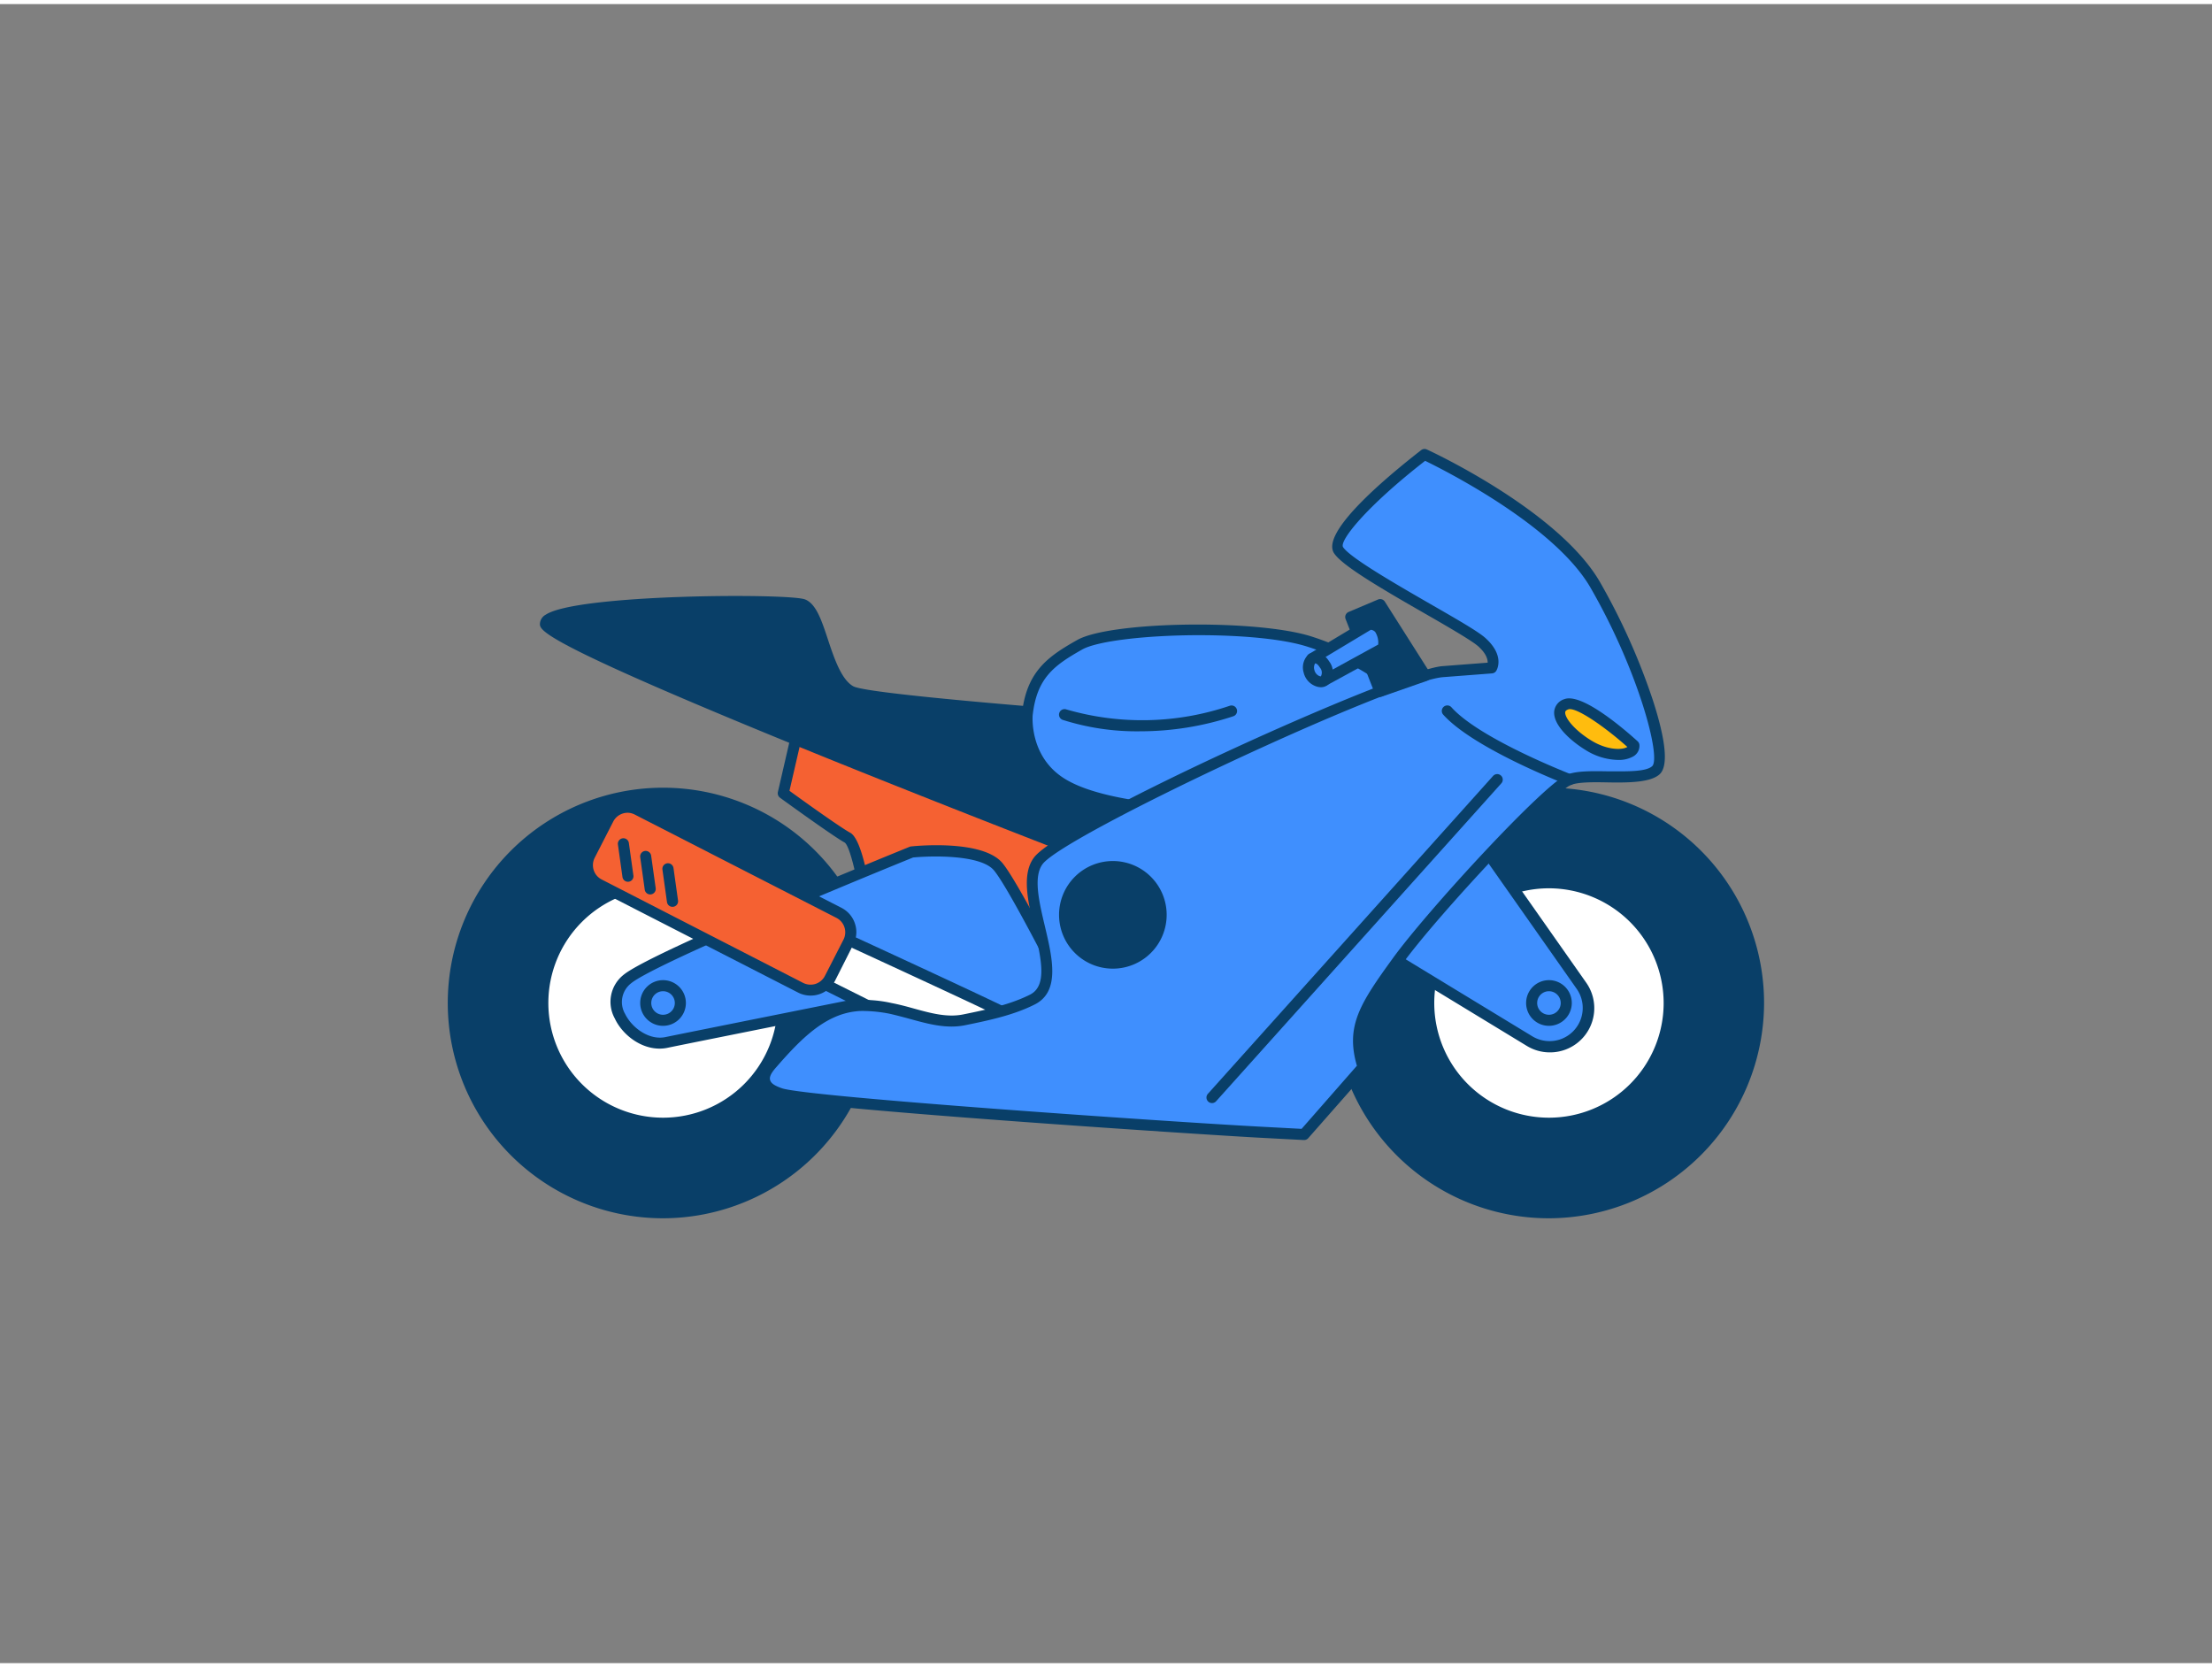 <svg xmlns="http://www.w3.org/2000/svg" viewBox="0 0 400 300" width="406" height="306" class="illustration styles_illustrationTablet__1DWOa"><rect x="0" y="0" width="400" height="300" fill="#808080" stroke="none"/><g id="_222_motorcycle_outline" data-name="#222_motorcycle_outline"><path d="M153.24,150.75c-2-1.09-11.6-8.05-11.6-8.05L144.12,132s51.48,15.77,54.3,19.89S200,182.13,200,182.13l-43.13-18.29S155.26,151.84,153.24,150.75Z" fill="#f56132"></path><path d="M200,183.13a1,1,0,0,1-.39-.08l-43.13-18.28a1,1,0,0,1-.61-.79c-.72-5.42-2.15-11.68-3.12-12.36-2.07-1.12-11.31-7.82-11.7-8.11a1,1,0,0,1-.39-1l2.48-10.76a1,1,0,0,1,.48-.64,1,1,0,0,1,.79-.09c8.65,2.65,52,16.09,54.83,20.28s1.89,28.19,1.76,30.9a1,1,0,0,1-1,1Zm-42.22-20,41.28,17.49c.43-10.4.38-25.54-1.47-28.24s-32.9-13.08-52.74-19.18l-2.09,9.06c3.43,2.49,9.48,6.79,11,7.59C155.84,151,157.22,159.13,157.78,163.15Zm-5-11.52Zm0,0Z" fill="#093f68"></path><circle cx="119.9" cy="180.63" r="37.93" fill="#093f68"></circle><path d="M119.9,219.56a38.93,38.93,0,1,1,38.93-38.93A39,39,0,0,1,119.9,219.56Zm0-75.86a36.93,36.93,0,1,0,36.93,36.93A37,37,0,0,0,119.9,143.7Z" fill="#093f68"></path><circle cx="119.9" cy="180.63" r="21.74" fill="#fff"></circle><path d="M119.9,203.37a22.74,22.74,0,1,1,22.74-22.74A22.76,22.76,0,0,1,119.9,203.37Zm0-43.48a20.74,20.74,0,1,0,20.74,20.74A20.76,20.76,0,0,0,119.9,159.89Z" fill="#093f68"></path><path d="M195.05,182.58S183.77,159.9,180.5,156s-15.64-2.67-15.64-2.67-46.38,18.8-51.44,23c-5.46,4.5,1.37,12.69,7.1,11.46,2.51-.54,49.79-10,49.79-10L168.49,193Z" fill="#3F8FFE"></path><path d="M168.49,194a1,1,0,0,1-1-1.12L169.16,179c-7.76,1.56-46.19,9.25-48.44,9.73-4,.85-8-2-9.54-5.29a6.22,6.22,0,0,1,1.6-7.92c5.12-4.22,49.8-22.36,51.7-23.13a.9.9,0,0,1,.27-.07c1.32-.14,13-1.2,16.52,3,3.31,4,14.21,25.89,14.68,26.82a1,1,0,0,1,0,.8,1,1,0,0,1-.56.57l-26.56,10.37A.94.94,0,0,1,168.49,194Zm1.82-17.23a1,1,0,0,1,1,1.12l-1.63,13.57,24-9.36c-2.2-4.38-11.16-22.1-13.94-25.45-2.37-2.85-11.23-2.66-14.63-2.33-16,6.5-47.15,19.55-51,22.76a4.28,4.28,0,0,0-1.08,5.51c1.22,2.51,4.36,4.84,7.33,4.2,2.49-.53,47.88-9.61,49.81-10Z" fill="#093f68"></path><path d="M184.5,183.85c-1.09-.81-34.92-16.37-34.92-16.37l-3.77,8.08,28.05,14Z" fill="#fff"></path><path d="M173.86,190.58a1,1,0,0,1-.45-.1l-28-14a1,1,0,0,1-.46-1.31l3.77-8.08a1,1,0,0,1,1.32-.49c5.67,2.61,34,15.64,35.11,16.48a1,1,0,0,1,.4.88,1,1,0,0,1-.52.8l-10.65,5.73A1,1,0,0,1,173.86,190.58ZM147.13,175.1l26.71,13.36,8.53-4.59c-5-2.47-20.89-9.81-32.31-15.06Z" fill="#093f68"></path><path d="M254.54,133.1,217,146.23,202.15,156S98.46,116.19,98.64,112s43.29-4.73,46.57-3.46,4,13.1,8.6,15.65S254.85,133,254.54,133.1Z" fill="#093f68"></path><path d="M202.15,157a.92.92,0,0,1-.36-.07c-.26-.1-26.23-10.06-51.84-20.41C97.5,115.28,97.58,113.28,97.64,112a2,2,0,0,1,1.07-1.6c5.71-3.74,43.94-3.88,46.86-2.75,2,.77,3,3.77,4.15,7.26s2.46,7.27,4.58,8.45c3.52,1.94,69.3,6.57,90.91,8.1l6.88.49c3.33.24,3.33.24,3.44,1.06a1,1,0,0,1-.66,1.08l-37.43,13.08L202.7,156.8A1.1,1.1,0,0,1,202.15,157ZM99.83,112c3.24,2.77,32.17,16,102.2,42.85l14.42-9.45a.88.88,0,0,1,.22-.1l33-11.55-4.62-.33c-43.43-3.06-88.3-6.45-91.74-8.34-2.8-1.55-4.24-5.81-5.5-9.56-.89-2.63-1.9-5.61-3-6s-10.9-.78-23-.29C106.81,109.79,101.08,111.19,99.83,112Z" fill="#093f68"></path><path d="M251.72,123.46,217,146.23c-12.28-.86-21.2-2.58-25.74-5.86-6.13-4.41-5.49-11.82-5.49-11.82.73-7.09,4-9.64,9.46-12.73s31.57-3.82,41.66-.54S252,123.35,251.72,123.46Z" fill="#3F8FFE"></path><path d="M217,147.23h-.07c-13.5-.95-21.85-2.87-26.26-6-6.51-4.69-5.92-12.39-5.89-12.71.79-7.76,4.63-10.5,10-13.52,6-3.42,32.63-3.81,42.46-.62,9,2.9,15.52,7.7,15.53,9.1a1,1,0,0,1-.46.86h0l-34.72,22.78A1.1,1.1,0,0,1,217,147.23Zm-.17-33.11c-9.23,0-18.26,1-21.1,2.57-5.11,2.89-8.26,5.14-9,12,0,.26-.5,6.89,5.07,10.9,4.06,2.92,12,4.72,24.89,5.65l33.47-22c-1.62-1.39-6.09-4.59-13.61-7C232.08,114.77,224.39,114.12,216.83,114.12Z" fill="#093f68"></path><circle cx="280.1" cy="180.63" r="37.93" fill="#093f68"></circle><path d="M280.1,219.56A38.93,38.93,0,1,1,319,180.63,39,39,0,0,1,280.1,219.56Zm0-75.86A36.93,36.93,0,1,0,317,180.63,37,37,0,0,0,280.1,143.7Z" fill="#093f68"></path><circle cx="280.1" cy="180.63" r="21.74" fill="#fff"></circle><path d="M280.1,203.37a22.74,22.74,0,1,1,22.74-22.74A22.76,22.76,0,0,1,280.1,203.37Zm0-43.48a20.74,20.74,0,1,0,20.74,20.74A20.77,20.77,0,0,0,280.1,159.89Z" fill="#093f68"></path><path d="M265.68,148.62,286,177.5a7,7,0,0,1-1.05,9.25h0a7,7,0,0,1-8.33.77L245.15,168.4Z" fill="#3F8FFE"></path><path d="M280.25,189.56a8,8,0,0,1-4.17-1.18l-31.45-19.13a1,1,0,0,1-.48-.74,1,1,0,0,1,.3-.83L265,147.9a1,1,0,0,1,.79-.28,1,1,0,0,1,.73.42l20.3,28.89a8,8,0,0,1-6.55,12.63Zm-33.47-21.34,30.34,18.45a6,6,0,0,0,8-8.59l-19.63-27.93Z" fill="#093f68"></path><path d="M269.77,120.05s1.23-1.91-1.77-4.64-23.61-13.1-25.92-16.64,15.55-17.33,15.55-17.33,23.61,10.91,30.92,23.65c8,13.94,13.51,31.15,10.92,33.47s-12,.32-15.65,1.68-24.92,24.33-31.1,32.88-8.37,12.19-6.19,19.1L235.8,204.41,228,204c-13.14-.7-82.14-5.32-86.92-7-1.2-.42-2.55-1.07-2.81-2.31s.59-2.23,1.36-3.12c4.14-4.74,8.9-9.81,15.16-10.43a22,22,0,0,1,6.26.5c4.49.85,8.88,3,13.32,2.05,4.09-.83,8.57-1.78,12.32-3.66,7.28-3.63-3.27-19.28,1.1-25.1s64.26-33.52,73.12-34.2Z" fill="#3F8FFE"></path><path d="M235.8,205.41h-.05l-7.81-.41c-10.6-.56-82.13-5.27-87.2-7.06-.83-.29-3.05-1.07-3.46-3.05-.36-1.74.91-3.2,1.59-4,4.45-5.1,9.34-10.13,15.81-10.77a23.09,23.09,0,0,1,6.55.52c1.37.26,2.74.63,4.06,1,3.08.85,6,1.64,8.87,1.06,4.54-.92,8.58-1.82,12.08-3.57,3.24-1.62,2-6.63.8-11.94-1.15-4.84-2.34-9.84-.06-12.87,4.86-6.49,65.68-34,73.85-34.6l8.19-.63c0-.54-.17-1.57-1.7-2.95-1.12-1-5.26-3.41-9.65-5.93-8.73-5-15-8.75-16.43-10.91C238.69,95.41,251.42,85,257,80.65a1,1,0,0,1,1-.12c1,.45,24,11.19,31.37,24.06a117.81,117.81,0,0,1,9.52,21.28c2.41,7.46,2.82,12,1.19,13.43s-5.4,1.51-9.27,1.44c-2.58-.05-5.26-.09-6.69.44-3.09,1.14-24,23.34-30.64,32.53-6.21,8.57-8,11.88-6,18.21a1,1,0,0,1-.21,1l-10.73,12.19A1,1,0,0,1,235.8,205.41Zm-79.67-23.34c-.41,0-.83,0-1.25.06-5.75.57-10.14,5.1-14.5,10.1-.68.77-1.28,1.58-1.14,2.25s.81,1.1,2.16,1.57c4.45,1.57,70.71,6.11,86.64,6.95l7.33.39,10-11.41c-2.07-7.17.54-11.22,6.5-19.44,6.17-8.54,27.48-31.72,31.57-33.24,1.78-.66,4.52-.61,7.41-.56,3.16,0,6.75.12,7.91-.93,1.65-1.47-2.36-17-11.11-32.22-6.47-11.26-26.38-21.26-29.94-23-10.69,8.32-15.57,14.49-14.84,15.61,1.26,1.92,9.64,6.74,15.76,10.27,4.68,2.69,8.71,5,10,6.18,3.59,3.26,2,5.81,1.94,5.92a1,1,0,0,1-.76.46l-8.87.68c-8.87.68-68.41,28.48-72.4,33.8-1.72,2.28-.64,6.82.4,11.21,1.38,5.83,2.81,11.86-1.85,14.19-3.71,1.86-7.89,2.79-12.57,3.74-3.35.68-6.63-.22-9.8-1.09-1.28-.35-2.61-.71-3.91-1A25.87,25.87,0,0,0,156.13,182.07Zm113.64-62h0Zm0,0h0Z" fill="#093f68"></path><circle cx="280.1" cy="180.63" r="3.13" fill="#3F8FFE"></circle><path d="M280.1,184.76a4.13,4.13,0,1,1,4.13-4.13A4.14,4.14,0,0,1,280.1,184.76Zm0-6.26a2.13,2.13,0,1,0,2.13,2.13A2.14,2.14,0,0,0,280.1,178.5Z" fill="#093f68"></path><circle cx="201.24" cy="164.69" r="8.73" fill="#093f68"></circle><path d="M201.24,174.42a9.73,9.73,0,1,1,9.73-9.73A9.73,9.73,0,0,1,201.24,174.42Zm0-17.46a7.73,7.73,0,1,0,7.73,7.73A7.74,7.74,0,0,0,201.24,157Z" fill="#093f68"></path><path d="M283.82,141.24a1.13,1.13,0,0,1-.36-.06c-.69-.27-17-6.59-22.48-12.69a1,1,0,0,1,.07-1.41,1,1,0,0,1,1.42.08c5.14,5.74,21.55,12.08,21.71,12.15a1,1,0,0,1-.36,1.93Z" fill="#093f68"></path><polygon points="257.73 121.43 249.58 108.59 244.26 110.84 249.54 124.29 257.73 121.43" fill="#093f68"></polygon><path d="M249.54,125.29a1,1,0,0,1-.93-.64l-5.28-13.44a1,1,0,0,1,.54-1.29l5.32-2.25a1,1,0,0,1,1.23.38l8.15,12.84a1,1,0,0,1-.51,1.48l-8.18,2.86A1,1,0,0,1,249.54,125.29Zm-4-13.91L250.12,123l6.09-2.12-7-11.06Z" fill="#093f68"></path><path d="M247.62,112.14l-10.36,6.23,2.27,3.91,10.64-5.84S250.81,112.14,247.62,112.14Z" fill="#3F8FFE"></path><path d="M239.53,123.28a1,1,0,0,1-.87-.5l-2.27-3.91a1,1,0,0,1,.35-1.36l10.37-6.23a1,1,0,0,1,.51-.14,3.28,3.28,0,0,1,2.58,1.1c1.33,1.54,1,4.06,1,4.34a1,1,0,0,1-.51.73L240,123.15A.94.94,0,0,1,239.53,123.28Zm-.92-4.56,1.29,2.21,9.32-5.11a3.62,3.62,0,0,0-.53-2.27,1.18,1.18,0,0,0-.81-.4Z" fill="#093f68"></path><path d="M239.53,122.28a2.26,2.26,0,0,0,0-2.87c-1.11-1.74-2.27-1-2.27-1a2.21,2.21,0,0,0-.55,2.27C237.07,122.19,238.85,123,239.53,122.28Z" fill="#3F8FFE"></path><path d="M238.86,123.53a2.68,2.68,0,0,1-.72-.11,3.48,3.48,0,0,1-2.4-2.55,3.21,3.21,0,0,1,.89-3.28l.11-.08c.69-.42,2.34-.66,3.63,1.37a3.26,3.26,0,0,1-.13,4.1h0A1.94,1.94,0,0,1,238.86,123.53Zm.67-1.25h0Zm0,0h0Zm-1.71-3.06a1.48,1.48,0,0,0-.14,1.19,1.58,1.58,0,0,0,.71,1,1,1,0,0,0,.46.16,1.38,1.38,0,0,0-.16-1.58C238.27,119.3,237.94,119.22,237.82,119.22Z" fill="#093f68"></path><circle cx="119.9" cy="180.63" r="3.13" fill="#3F8FFE"></circle><path d="M119.9,184.76a4.13,4.13,0,1,1,4.13-4.13A4.13,4.13,0,0,1,119.9,184.76Zm0-6.26a2.13,2.13,0,1,0,2.13,2.13A2.13,2.13,0,0,0,119.9,178.5Z" fill="#093f68"></path><rect x="105.65" y="154.15" width="48.77" height="15.2" rx="3.92" transform="translate(88.06 -41.5) rotate(27.13)" fill="#f56132"></rect><path d="M146.57,179.29a4.93,4.93,0,0,1-2.24-.54l-36.44-18.67a4.92,4.92,0,0,1-2.13-6.62l3.36-6.56a4.92,4.92,0,0,1,6.62-2.13l36.44,18.66a4.9,4.9,0,0,1,2.43,2.87,4.85,4.85,0,0,1-.3,3.75L151,176.61a4.94,4.94,0,0,1-4.38,2.68ZM113.5,146.23a2.93,2.93,0,0,0-2.6,1.58l-3.36,6.56a2.93,2.93,0,0,0-.18,2.23,2.9,2.9,0,0,0,1.45,1.7L145.24,177h0a3,3,0,0,0,2.23.18,2.94,2.94,0,0,0,1.7-1.45l3.36-6.56a2.93,2.93,0,0,0-1.27-3.93l-36.43-18.66A2.89,2.89,0,0,0,113.5,146.23Z" fill="#093f68"></path><path d="M113.56,158.71a1,1,0,0,1-1-.87l-.82-5.86a1,1,0,0,1,.85-1.13,1,1,0,0,1,1.13.85l.82,5.87a1,1,0,0,1-.85,1.13Z" fill="#093f68"></path><path d="M117.59,161a1,1,0,0,1-1-.86l-.82-5.87a1,1,0,0,1,.85-1.13,1,1,0,0,1,1.13.86l.82,5.86a1,1,0,0,1-.85,1.13Z" fill="#093f68"></path><path d="M121.61,163.24a1,1,0,0,1-1-.87l-.82-5.86a1,1,0,1,1,2-.28l.82,5.87a1,1,0,0,1-.86,1.13Z" fill="#093f68"></path><path d="M206.21,131.5a44.1,44.1,0,0,1-14.05-2.07,1,1,0,0,1,.69-1.88,49.21,49.21,0,0,0,29.54-.67,1,1,0,0,1,1.26.63,1,1,0,0,1-.63,1.27A53.66,53.66,0,0,1,206.21,131.5Z" fill="#093f68"></path><path d="M295.47,134s-9.37-8.52-12.24-7.43-.18,4.86,4,7.43S295.65,135.83,295.47,134Z" fill="#ffbc0e"></path><path d="M292.57,136.68a11.49,11.49,0,0,1-5.84-1.79c-2.76-1.69-5.91-4.55-5.68-7a2.6,2.6,0,0,1,1.83-2.2c3.19-1.21,10.95,5.53,13.26,7.62a1,1,0,0,1,.32.64,2.19,2.19,0,0,1-1.11,2.09A5.31,5.31,0,0,1,292.57,136.68Zm-8.68-9.19a.85.85,0,0,0-.3.05c-.52.19-.54.41-.55.52-.09,1,1.69,3.26,4.74,5.12,2.88,1.76,5.58,1.73,6.5,1.15h0C290.34,130.81,285.56,127.49,283.89,127.49Z" fill="#093f68"></path><path d="M219.17,198.73a1,1,0,0,1-.67-.26,1,1,0,0,1-.08-1.41L270,139.57a1,1,0,0,1,1.49,1.34L219.91,198.4A1,1,0,0,1,219.17,198.73Z" fill="#093f68"></path></g></svg>